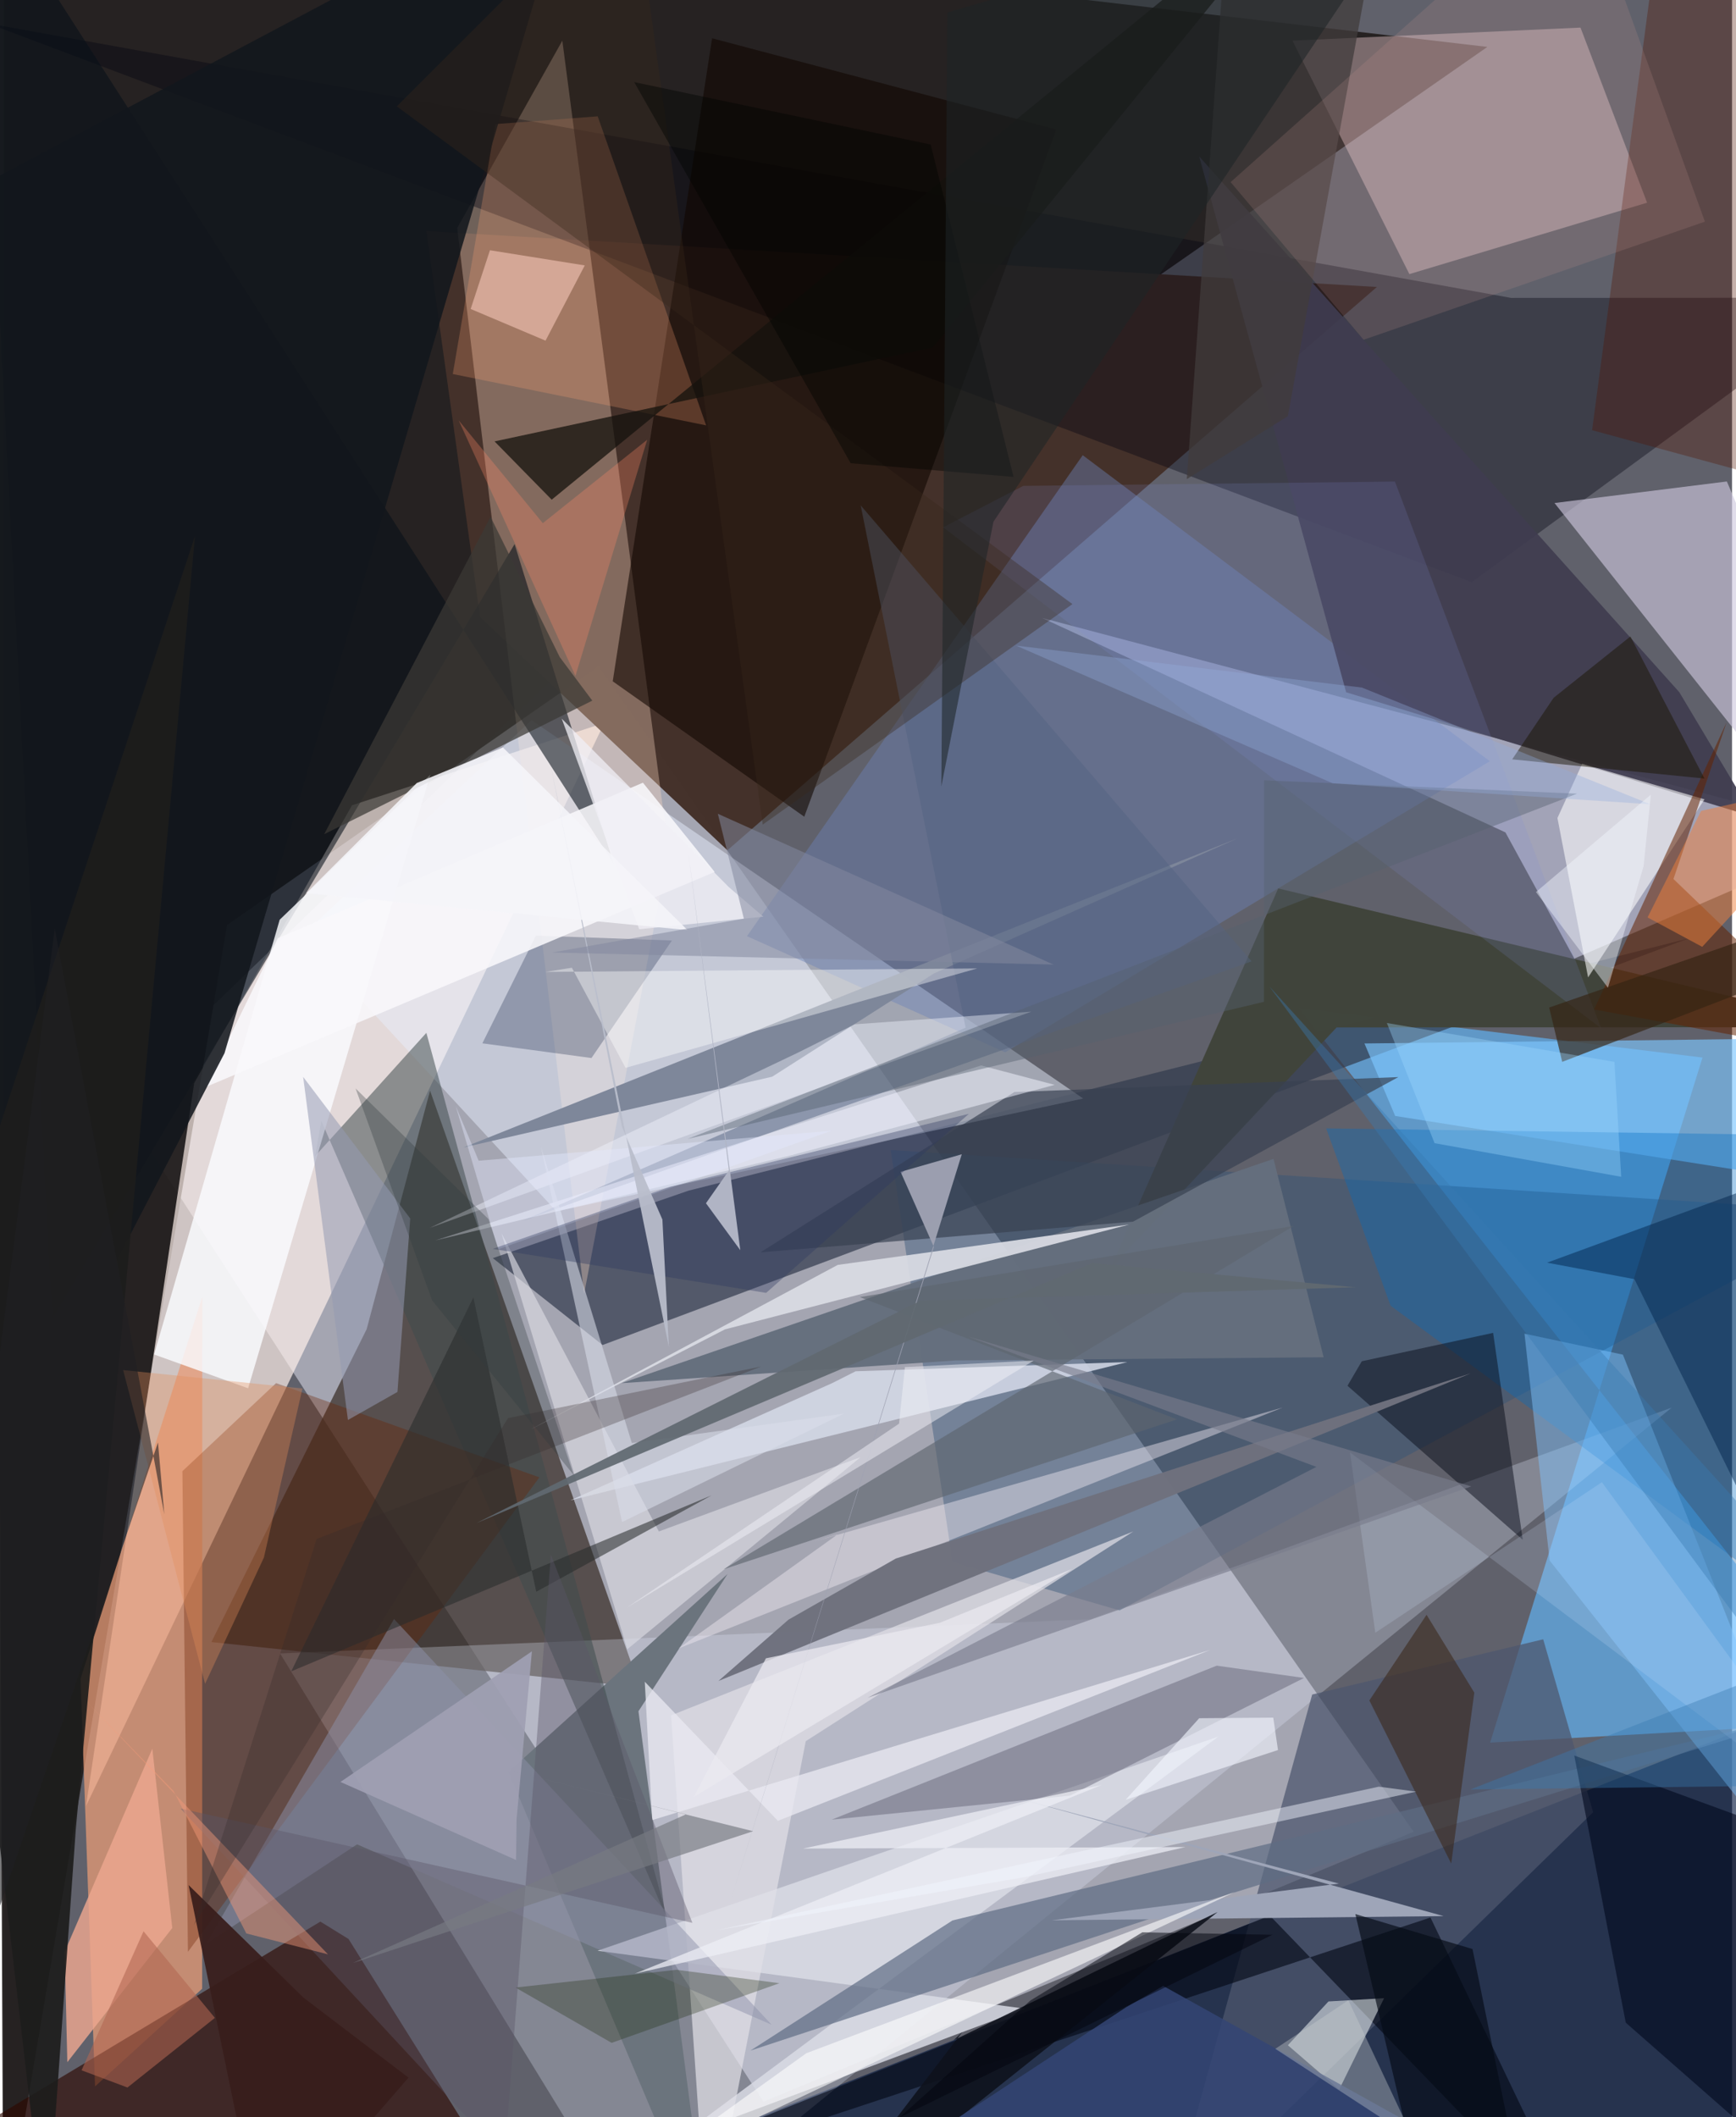 <svg xmlns="http://www.w3.org/2000/svg" width="228" height="278" viewBox="0 0 836 1024"><path fill="#60616b" d="M0 0h836v1024H0z"/><path fill="#c6c8d3" fill-opacity=".667" d="M681.958 885.969l-400.8-572.953L54.514 531.293l312.922 485.235z"/><path fill="#24201f" fill-opacity=".957" d="M107.93 447.393L717.632 22.691-5.378-62-.33 1086z"/><path fill="#392d27" fill-opacity=".714" d="M307.63 816.1L206.143 527.517 175.46 642.88 100.357 794.2z"/><path fill="#fff0ea" fill-opacity=".69" d="M39.692 873.504l250.752-523.866-122.032 39.834-76.376 134.353z"/><path fill="#60b9ff" fill-opacity=".624" d="M898 832.799l-179.024 10.038 102.725-331.33-195.285-23.916z"/><path fill="#45322b" fill-opacity=".996" d="M349.976 411.236L230.333 298.43l-25.978-186.665L664.207 138.8z"/><path fill="#333b4d" fill-opacity=".714" d="M289.61 650.54l-53.107-42.025 94.71-32.645 483.715-121.977z"/><path fill="#06193f" fill-opacity=".631" d="M860.95 828.576L898 1039.42l-295.5-15.953-290.734 21.456z"/><path fill="#dcdbf7" fill-opacity=".537" d="M759.72 463.634L898 403.73 502.145 298.85 726.372 402.6z"/><path fill="#ffdbc4" fill-opacity=".337" d="M280.665 625.837l-61.39-515.553 50.854-90.619 51.36 391.861z"/><path fill="#e6effe" fill-opacity=".482" d="M144.13 452.633l123.115 133.235 254.851-54.541-266.858-183.029z"/><path fill="#e6ecff" fill-opacity=".271" d="M525.493 783.183l281.36-102.404L309.1 1086 133.583 799.72z"/><path fill="#e79a76" fill-opacity=".745" d="M95.944 627.225l-58.899 184.74 7.016 197.159 51.83-47.251z"/><path fill="#f2d3d8" fill-opacity=".408" d="M762.688 13.356l32.216 84.682-115.002 34.536-56.58-112.925z"/><path fill="#00010e" fill-opacity=".361" d="M710.036 281.54L898 144.001l-168.934.08L-7.925 11.275z"/><path fill="#2d0801" fill-opacity=".635" d="M166.711 937.834L259.45 1086-62 1058.567l215.08-129.15z"/><path fill="#6b747d" d="M244.055 857.024L340.833 1086l-33.875-258.328 43.115-66.396z"/><path fill="#cdc8de" fill-opacity=".627" d="M898 429.727L750.105 243.292l83.393-10.422L898 385.16z"/><path fill="#315377" fill-opacity=".416" d="M898 586.365L539.703 778.896l-80.807-23.48-29.934-199.208z"/><path fill="#100600" fill-opacity=".58" d="M509.097 62.608L342.58 18.51l-48.074 311.016 92.669 65.497z"/><path fill="#081119" fill-opacity=".576" d="M-13.372-62l36.789 699.367 223.614-374.2 47.918 154.526z"/><path fill="#6c82b7" fill-opacity=".431" d="M521.879 220.165L359.468 452.787l124.947 56.184L718.822 368.18z"/><path fill="#4e576e" fill-opacity=".737" d="M744.64 792.871l24.158 83.63-207.46 202.363 71.542-259.275z"/><path fill="#3f4c4d" fill-opacity=".533" d="M150.541 559.157l2.99-17.073 167.563 386.638L204.35 499.55z"/><path fill="#3f3c50" fill-opacity=".918" d="M649.318 334.831L578.223 75.684l232.249 259.089 36.083 60.359z"/><path fill="#d9dbe5" fill-opacity=".843" d="M287.153 943.508l300.306-103.562-261.676 194.448 168.21-62.844z"/><path fill="#7e879a" fill-opacity=".996" d="M371.647 520.763l78.13-49.876L596.68 405.5 222.33 554.977z"/><path fill="#41453c" fill-opacity=".996" d="M898 496.837l-253.285.094-109.528 116.68 81.267-183.91z"/><path fill="#5e6d84" fill-opacity=".694" d="M458.875 928.847L883.8 825.715 555.589 927.648l-194.465 64.153z"/><path fill="#fafbff" fill-opacity=".824" d="M206.272 374.69l-88.151 296.78-45.49-16.356 60.751-210.27z"/><path fill="#6b2201" fill-opacity=".341" d="M86.318 711.571l45.333-42.606 127.37 45.585L89.006 944.03z"/><path fill="#7dc6ff" fill-opacity=".651" d="M673.03 539.75l-14.863-35.062L898 501.91l-5.888 72.372z"/><path fill="#e1e0e7" fill-opacity=".706" d="M322.724 829.675l223.66-88.985-158.49 101.456L340.356 1086z"/><path fill="#fefeff" fill-opacity=".565" d="M751.532 395.649l11.963-26.262 59.2 17.22-56.338 86.14z"/><path fill="#030814" fill-opacity=".616" d="M210.77 1086l401.616-159.498L766.14 1086l-76.028-158.567z"/><path fill="#d6dae8" fill-opacity=".851" d="M400.666 668.968l11.355-5.733 131.47-4.465-269.439 66.878z"/><path fill="#006bc2" fill-opacity=".345" d="M898 798.677L670.811 631.53l-31.177-85.78 204.01 2.892z"/><path fill="#f8fcfd" fill-opacity=".506" d="M640.768 968.028l26.898-1.573-21.735 44.18-24.815-21.426z"/><path fill="#656f7d" fill-opacity=".973" d="M638.432 656.463l-24.26-95.961-315.386 108.48 161.62-10.978z"/><path fill="#81c5ff" fill-opacity=".459" d="M735.59 645.051l47.61 10.146L898 944.722 747.748 754.764z"/><path fill="#dbdde4" fill-opacity=".914" d="M254.951 691.277l93.86-48.312 195.587-50.722-141.02 19.541z"/><path fill="#ffa271" fill-opacity=".247" d="M217.128 180.899l20.627-120.87 49.481-3.768 52.458 149.474z"/><path fill="#9ea5b8" d="M696.473 926.75l-206.859-57.162 156.208 41.44-138.845 17.756z"/><path fill="#dadae2" fill-opacity=".659" d="M414.412 704.778l-97.58 35.93-76.117-144.16 60.825 201.154z"/><path fill="#021334" fill-opacity=".259" d="M284.216 511.735l-52.781-7.114 25.911-52.107 65.806 2.373z"/><path fill="#636275" fill-opacity=".478" d="M586.704 805.625l-186.238 74.471 115.199-11.618 113.274-56.903z"/><path fill="#f9f8fb" fill-opacity=".871" d="M132.49 453.798l176.626-75.235 34.713 43.172L97.312 525.872z"/><path fill="#12161c" fill-opacity=".863" d="M106.696 509.396L-29.54 771.657-62 116.787 274.965-62z"/><path fill="#080c17" fill-opacity=".486" d="M734.747 744.733L649.96 670.25l6.93-11.859 63.527-13.726z"/><path fill="#632300" fill-opacity=".537" d="M833.378 349.326l-25.726 75.81L898 511.953 769.274 488.24z"/><path fill="#f2ebf4" fill-opacity=".439" d="M326.252 797.33l292.401-116.568-226.974 64.866 11.68-3.54z"/><path fill="#00071c" fill-opacity=".592" d="M784.579 978.291l-24.912-129.197 133.144 48.818L898 1077.846z"/><path fill="#eca790" fill-opacity=".816" d="M71.78 845.76l9.642 86.752-50.764 64.9-1.277-53.453z"/><path fill="#531200" fill-opacity=".333" d="M890.384-62H804.19l-35.888 270.071 76.527 20.839z"/><path fill="#15120d" fill-opacity=".745" d="M237.339 213.488l27.642 28.192L636.195-62l-186.92 230.052z"/><path fill="#5e656f" fill-opacity=".643" d="M567.475 686.487l-153.409-59.135 209.812-34.37-275.711 166.014z"/><path fill="#0e111b" fill-opacity=".89" d="M459.452 986.777l4.256-4.065L384.663 1086l202.46-161.222z"/><path fill="#6f717d" fill-opacity=".973" d="M345.636 813.028l364.035-148.82-278.22 89.607-51.913 29.557z"/><path fill="#8e91a9" fill-opacity=".49" d="M170.827 892.046l200.57 87.269-182.69-196.249L97.798 940.22z"/><path fill="#384050" fill-opacity=".686" d="M546.172 590.892l-180.224 14.825 122.87-77.529 185.746-7.239z"/><path fill="#002348" fill-opacity=".471" d="M868.298 780.038l-79.525-161.35-42.267-7.978L898 555.121z"/><path fill="#959ab1" fill-opacity=".541" d="M166.4 686.8l23.967-13.566 6.175-83.908-51.799-68.475z"/><path fill="#556582" fill-opacity=".502" d="M250.878 590.48l352.68-125.514L414.46 244.431l50.757 252.617z"/><path fill="#282b2b" fill-opacity=".561" d="M138.98 808.365l88.1-180.82 30.433 142.334 84.839-46.641z"/><path fill="#372211" fill-opacity=".518" d="M700.147 901.325l-39.606-78.88 27.675-41.43 23.104 37.656z"/><path fill="#eae9f2" fill-opacity=".753" d="M310.009 813.384l3.586 66.932 269.97-82.307L374.4 880.67z"/><path fill="#f1f4fe" fill-opacity=".518" d="M380.458 558.868l-171.826 41.09 264.09-84.632 35.616 9.381z"/><path fill="#fdfdfe" fill-opacity=".6" d="M258.775 1086h-24.946l361.73-171-207.387 78.057z"/><path fill="#fff" fill-opacity=".396" d="M274.742 468.063l25.977 48.42 170.14-48.084-209.044 1.694z"/><path fill="#fccbbf" fill-opacity=".561" d="M225.78 149.44L262 164.764l18.976-36.389-45.866-7.336z"/><path fill="#808bd6" fill-opacity=".165" d="M454.334 255.046l318.315 242.302-99.727-264.434-179.835 2.096z"/><path fill="#413c3c" fill-opacity=".745" d="M593.418-62l69.975 31.032-42.272 232.258-48.885 30.426z"/><path fill="#1e2c0e" fill-opacity=".306" d="M293.979 988.057l-46.54-26.76 77.993-8.577 49.713 6.487z"/><path fill="#f2f5ff" fill-opacity=".42" d="M205.95 593.9l177.482-84.442 28.11-14.035 85.467-6.12z"/><path fill="#1d1d1c" fill-opacity=".914" d="M-31.95 635.17L20.513 1086 34.76 884.701l57.67-625.486z"/><path fill="#e48d5b" fill-opacity=".349" d="M97.299 814.4l28.45-61.058 18.65-81.778-86.744-8.91z"/><path fill="#edeff5" fill-opacity=".737" d="M386.573 894.089l144.587-30.802-225.99 91.327 266.342-61.253z"/><path fill="#3a3935" fill-opacity=".722" d="M284.624 338.87l-15.745-21.048-33.485-67.875-80.457 153.513z"/><path fill="#191300" fill-opacity=".482" d="M729.634 367.273l20.051-29.77 37.155-29.68 35.82 68.73z"/><path fill="#ef803b" fill-opacity=".494" d="M821.572 457.954L898 374.904 821.044 392.2l-25.923 51.523z"/><path fill="#334574" fill-opacity=".843" d="M542.95 970.782L367.599 1086h418.787L560.807 960.506z"/><path fill="#5a5667" fill-opacity=".4" d="M85.467 874.723l247.574 55.285L264.593 751.9l-22.384 291.897z"/><path fill="#9ea2b2" fill-opacity=".965" d="M449.866 603.1l-16.098-36.322 29.603-8.505L351.809 918.42z"/><path fill="#c7948e" fill-opacity=".184" d="M593.426 88.075L761.802-62l61.07 169.21-165.126 57.126z"/><path fill="#f79b7a" fill-opacity=".447" d="M117.24 935.137l-35.19-68.924-42.448-43.563 117.153 122.602z"/><path fill="#381d1b" fill-opacity=".929" d="M125.267 1086l70.446-81.123-50.87-38.735-55.517-54.394z"/><path fill="#342413" fill-opacity=".663" d="M898 457.995L753.84 513.59l-6.304-26.269L898 434.966z"/><path fill="#39271a" fill-opacity=".361" d="M367.066 398.831L303.57-62 190.028 51.443 516.91 292.184z"/><path fill="#dadeea" fill-opacity=".565" d="M406.44 683.692l-107.415 52.48-39.269-181.627 44 143.414z"/><path fill="#fe8968" fill-opacity=".302" d="M260.676 253.044l50.507-40.352-34.702 114.183-56.488-123.54z"/><path fill="#f2f7ff" fill-opacity=".463" d="M683.196 866.55l-189.2 41.3-149.01 25.722L665.12 864.15z"/><path fill="#f4f6ff" fill-opacity=".612" d="M578.225 831.05l35.826-.288 2.288 15.673-73.715 24.07z"/><path fill="#cbd1d0" fill-opacity=".365" d="M615.04 990.943l76.168 49.605 5.19 24.898-46.014-97.959z"/><path fill="#9f9fb3" fill-opacity=".929" d="M247.986 879.994l7.43-81.317-92.626 63.192 84.956 37.75z"/><path fill="#d3e8ff" fill-opacity=".18" d="M898 888.014L773.033 716.905l-109.61 72.791-12.264-87.256z"/><path fill="#352b2a" fill-opacity=".294" d="M243.826 685.89l122.52-24.97-215.102 83.427L91.95 931.042z"/><path fill="#e4e9fe" fill-opacity=".427" d="M229.647 561.403l-11.12-26.512 20.534 69.338 161.35-57.358z"/><path fill="#303960" fill-opacity=".369" d="M466.797 538.724l-98.079 86.591-132.298-21.27 85.878-30.069z"/><path fill="#55616f" fill-opacity=".427" d="M761.009 383.86L330.774 550.84l278.8-66.299.048-107.137z"/><path fill="#606971" fill-opacity=".925" d="M443.395 629.132L228.615 736.65l297.93-125.779 127.403 11.74z"/><path fill="#397ab1" fill-opacity=".396" d="M898 863.211l-188.604 2.29L898 791.933 612.173 477.108z"/><path fill="#000400" fill-opacity=".424" d="M304.89 39.713l143.433 30.191 40.096 160.762-78.806-6.622z"/><path fill="#f0eff5" fill-opacity=".757" d="M307.316 449.443l-37.493-101.87 80.93 81.56 16.656 14.24z"/><path fill="#b9bdcb" fill-opacity=".933" d="M318.538 589.849l-19.571-44.743L264.45 369.74l57.212 281.733z"/><path fill="#f5f5f9" fill-opacity=".894" d="M330.69 449.862l-184.435-17.857 53.465-53.288 41.66-17.2z"/><path fill="#060b16" fill-opacity=".659" d="M691.51 1086l41.026-34.972-22.091-108.352-56.676-16.904z"/><path fill="#83889e" fill-opacity=".537" d="M357.947 444.327l-92.775 16.374 242.57 5.833-162.384-72.936z"/><path fill="#1f2022" fill-opacity=".588" d="M-57.932 1086L74.516 697.698l3.05 34.702L24.57 449.052z"/><path fill="#94adde" fill-opacity=".349" d="M489.577 312.243l153.302 66.641 153.525 10.11-139.43-56.432z"/><path fill="#eae9f0" fill-opacity=".733" d="M516.766 758.85L333.778 869.063l34.835-66.997 84.151-17.187z"/><path fill="#02050f" fill-opacity=".518" d="M613.658 935.778l-62.924-1.191-54.143 32.959-63.4 56.647z"/><path fill="#f0f0f8" fill-opacity=".494" d="M433.03 688.565l-131.683 88.98L498.26 658.032l-62.423 3.214z"/><path fill="#777a82" fill-opacity=".671" d="M168.907 949.384l193.517-63.688-116.509-28.984 84.054 20.813z"/><path fill="#b0b4c4" d="M339.612 581.964l11.111-15.852-19.704-154.337 25.21 192.912z"/><path fill="#1e2527" fill-opacity=".561" d="M453.472 380.398l2.937-374.34L689.754-62 478.677 252.361z"/><path fill="#2f393e" fill-opacity=".318" d="M207.132 628.962l-37.036-102.525 64.32 63.233 41.217 123.772z"/><path fill="#b16550" fill-opacity=".573" d="M102.043 975.981l-42.29 33.673-22.213-8.324 29.992-67.25z"/><path fill="#f4f9ff" fill-opacity=".427" d="M793.22 418.88l3.505-34.542-55.586 47.108 34.811 46.274z"/><path fill="#787b8b" fill-opacity=".624" d="M709.848 718.931l-243.166-72.45 168.235 63.001-217.126 111.676z"/><path fill="#a0d9ff" fill-opacity=".345" d="M669.008 494.788l23.085 58.129 90.277 16.25-3.267-55.563z"/></svg>